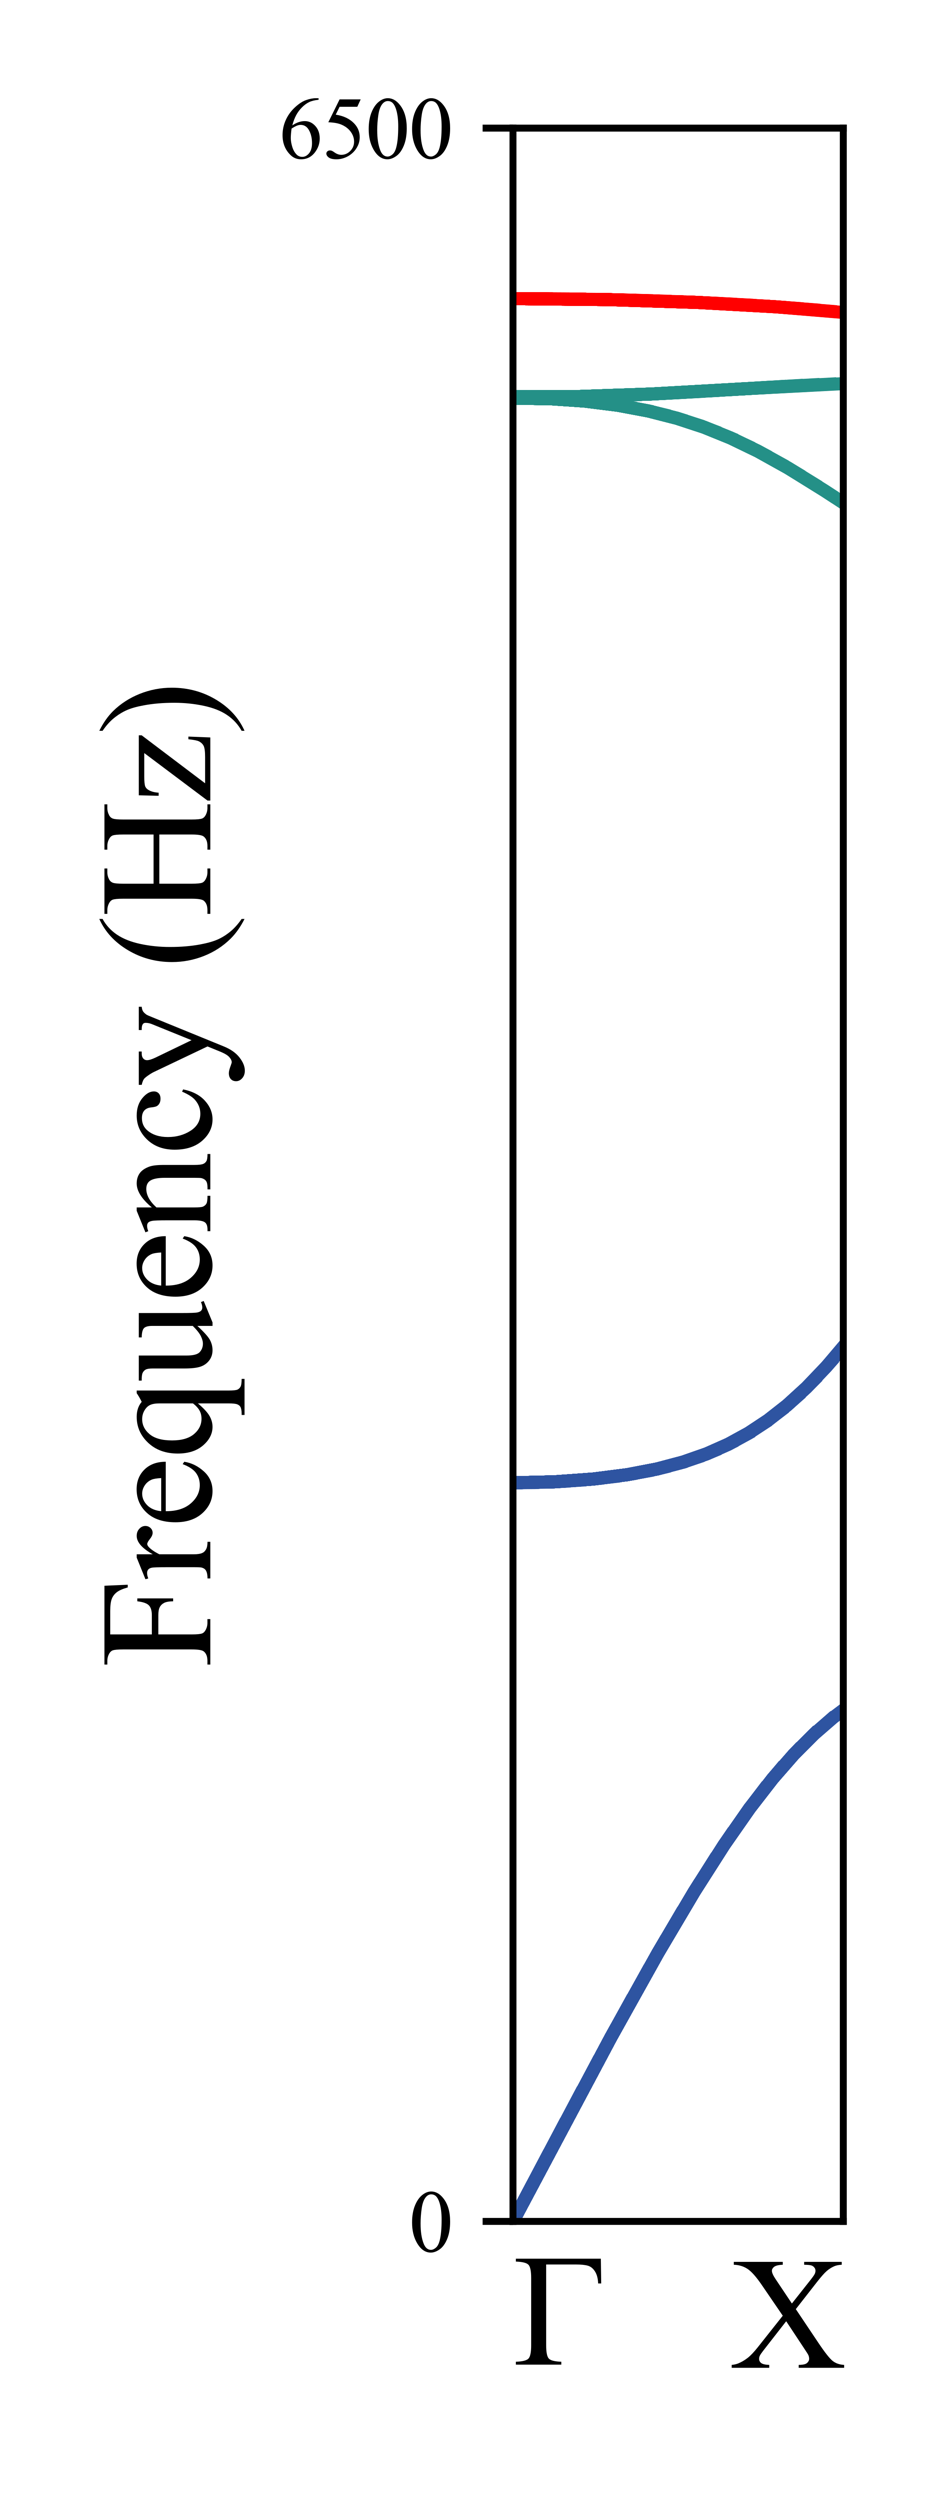 <?xml version="1.0" encoding="utf-8" standalone="no"?>
<!DOCTYPE svg PUBLIC "-//W3C//DTD SVG 1.1//EN"
  "http://www.w3.org/Graphics/SVG/1.1/DTD/svg11.dtd">
<svg xmlns:xlink="http://www.w3.org/1999/xlink" width="108pt" height="288pt" viewBox="0 0 108 288" xmlns="http://www.w3.org/2000/svg" version="1.1">
 <defs>
  <style type="text/css">*{stroke-linejoin: round; stroke-linecap: butt}</style>
 </defs>
 <g id="figure_1">
  <g id="patch_1">
   <path d="M 0 288 
L 108 288 
L 108 0 
L 0 0 
z
" style="fill: #ffffff"/>
  </g>
  <g id="axes_1">
   <g id="patch_2">
    <path d="M 59.127 255.92 
L 97.2 255.92 
L 97.2 14.76 
L 59.127 14.76 
z
" style="fill: #ffffff"/>
   </g>
   <g id="matplotlib.axis_1">
    <g id="text_1">
     <!-- Γ -->
     <g transform="translate(59.127 272.419) scale(0.18 -0.18)">
      <defs>
       <path id="TimesNewRomanPSMT-393" d="M 3516 4238 
L 3531 3247 
L 3409 3247 
Q 3397 3547 3281 3728 
Q 3166 3909 2998 3957 
Q 2831 4006 2516 4006 
L 1328 4006 
L 1328 772 
Q 1328 353 1436 240 
Q 1544 128 1934 116 
L 1934 0 
L 116 0 
L 116 116 
Q 509 128 618 240 
Q 728 353 728 772 
L 728 3466 
Q 728 3884 618 3996 
Q 509 4109 116 4122 
L 116 4238 
L 3516 4238 
z
" transform="scale(0.016)"/>
      </defs>
      <use xlink:href="#TimesNewRomanPSMT-393"/>
     </g>
    </g>
   </g>
   <g id="matplotlib.axis_2">
    <g id="ytick_1">
     <g id="line2d_1">
      <defs>
       <path id="m0ba33fe271" d="M 0 0 
L -3.5 0 
" style="stroke: #000000; stroke-width: 0.8"/>
      </defs>
      <g>
       <use xlink:href="#m0ba33fe271" x="59.127" y="255.92" style="stroke: #000000; stroke-width: 0.8"/>
      </g>
     </g>
     <g id="text_2">
      <!-- 0 -->
      <g transform="translate(47.127 259.392) scale(0.1 -0.1)">
       <defs>
        <path id="TimesNewRomanPSMT-30" d="M 231 2094 
Q 231 2819 450 3342 
Q 669 3866 1031 4122 
Q 1313 4325 1613 4325 
Q 2100 4325 2488 3828 
Q 2972 3213 2972 2159 
Q 2972 1422 2759 906 
Q 2547 391 2217 158 
Q 1888 -75 1581 -75 
Q 975 -75 572 641 
Q 231 1244 231 2094 
z
M 844 2016 
Q 844 1141 1059 588 
Q 1238 122 1591 122 
Q 1759 122 1940 273 
Q 2122 425 2216 781 
Q 2359 1319 2359 2297 
Q 2359 3022 2209 3506 
Q 2097 3866 1919 4016 
Q 1791 4119 1609 4119 
Q 1397 4119 1231 3928 
Q 1006 3669 925 3112 
Q 844 2556 844 2016 
z
" transform="scale(0.016)"/>
       </defs>
       <use xlink:href="#TimesNewRomanPSMT-30"/>
      </g>
     </g>
    </g>
    <g id="ytick_2">
     <g id="line2d_2">
      <g>
       <use xlink:href="#m0ba33fe271" x="59.127" y="14.76" style="stroke: #000000; stroke-width: 0.8"/>
      </g>
     </g>
     <g id="text_3">
      <!-- 6500 -->
      <g transform="translate(32.127 18.232) scale(0.1 -0.1)">
       <defs>
        <path id="TimesNewRomanPSMT-36" d="M 2869 4325 
L 2869 4209 
Q 2456 4169 2195 4045 
Q 1934 3922 1679 3669 
Q 1425 3416 1258 3105 
Q 1091 2794 978 2366 
Q 1428 2675 1881 2675 
Q 2316 2675 2634 2325 
Q 2953 1975 2953 1425 
Q 2953 894 2631 456 
Q 2244 -75 1606 -75 
Q 1172 -75 869 213 
Q 275 772 275 1663 
Q 275 2231 503 2743 
Q 731 3256 1154 3653 
Q 1578 4050 1965 4187 
Q 2353 4325 2688 4325 
L 2869 4325 
z
M 925 2138 
Q 869 1716 869 1456 
Q 869 1156 980 804 
Q 1091 453 1309 247 
Q 1469 100 1697 100 
Q 1969 100 2183 356 
Q 2397 613 2397 1088 
Q 2397 1622 2184 2012 
Q 1972 2403 1581 2403 
Q 1463 2403 1327 2353 
Q 1191 2303 925 2138 
z
" transform="scale(0.016)"/>
        <path id="TimesNewRomanPSMT-35" d="M 2778 4238 
L 2534 3706 
L 1259 3706 
L 981 3138 
Q 1809 3016 2294 2522 
Q 2709 2097 2709 1522 
Q 2709 1188 2573 903 
Q 2438 619 2231 419 
Q 2025 219 1772 97 
Q 1413 -75 1034 -75 
Q 653 -75 479 54 
Q 306 184 306 341 
Q 306 428 378 495 
Q 450 563 559 563 
Q 641 563 702 538 
Q 763 513 909 409 
Q 1144 247 1384 247 
Q 1750 247 2026 523 
Q 2303 800 2303 1197 
Q 2303 1581 2056 1914 
Q 1809 2247 1375 2428 
Q 1034 2569 447 2591 
L 1259 4238 
L 2778 4238 
z
" transform="scale(0.016)"/>
       </defs>
       <use xlink:href="#TimesNewRomanPSMT-36"/>
       <use xlink:href="#TimesNewRomanPSMT-35" x="50"/>
       <use xlink:href="#TimesNewRomanPSMT-30" x="100"/>
       <use xlink:href="#TimesNewRomanPSMT-30" x="150"/>
      </g>
     </g>
    </g>
    <g id="text_4">
     <!-- Frequency (Hz) -->
     <g transform="translate(24.243 192.065) rotate(-90) scale(0.18 -0.18)">
      <defs>
       <path id="TimesNewRomanPSMT-46" d="M 1309 4006 
L 1309 2341 
L 2081 2341 
Q 2347 2341 2470 2458 
Q 2594 2575 2634 2922 
L 2750 2922 
L 2750 1488 
L 2634 1488 
Q 2631 1734 2570 1850 
Q 2509 1966 2401 2023 
Q 2294 2081 2081 2081 
L 1309 2081 
L 1309 750 
Q 1309 428 1350 325 
Q 1381 247 1481 191 
Q 1619 116 1769 116 
L 1922 116 
L 1922 0 
L 103 0 
L 103 116 
L 253 116 
Q 516 116 634 269 
Q 709 369 709 750 
L 709 3488 
Q 709 3809 669 3913 
Q 638 3991 541 4047 
Q 406 4122 253 4122 
L 103 4122 
L 103 4238 
L 3256 4238 
L 3297 3306 
L 3188 3306 
Q 3106 3603 2998 3742 
Q 2891 3881 2733 3943 
Q 2575 4006 2244 4006 
L 1309 4006 
z
" transform="scale(0.016)"/>
       <path id="TimesNewRomanPSMT-72" d="M 1038 2947 
L 1038 2303 
Q 1397 2947 1775 2947 
Q 1947 2947 2059 2842 
Q 2172 2738 2172 2600 
Q 2172 2478 2090 2393 
Q 2009 2309 1897 2309 
Q 1788 2309 1652 2417 
Q 1516 2525 1450 2525 
Q 1394 2525 1328 2463 
Q 1188 2334 1038 2041 
L 1038 669 
Q 1038 431 1097 309 
Q 1138 225 1241 169 
Q 1344 113 1538 113 
L 1538 0 
L 72 0 
L 72 113 
Q 291 113 397 181 
Q 475 231 506 341 
Q 522 394 522 644 
L 522 1753 
Q 522 2253 501 2348 
Q 481 2444 426 2487 
Q 372 2531 291 2531 
Q 194 2531 72 2484 
L 41 2597 
L 906 2947 
L 1038 2947 
z
" transform="scale(0.016)"/>
       <path id="TimesNewRomanPSMT-65" d="M 681 1784 
Q 678 1147 991 784 
Q 1303 422 1725 422 
Q 2006 422 2214 576 
Q 2422 731 2563 1106 
L 2659 1044 
Q 2594 616 2278 264 
Q 1963 -88 1488 -88 
Q 972 -88 605 314 
Q 238 716 238 1394 
Q 238 2128 614 2539 
Q 991 2950 1559 2950 
Q 2041 2950 2350 2633 
Q 2659 2316 2659 1784 
L 681 1784 
z
M 681 1966 
L 2006 1966 
Q 1991 2241 1941 2353 
Q 1863 2528 1708 2628 
Q 1553 2728 1384 2728 
Q 1125 2728 920 2526 
Q 716 2325 681 1966 
z
" transform="scale(0.016)"/>
       <path id="TimesNewRomanPSMT-71" d="M 2734 2947 
L 2734 -734 
Q 2734 -1009 2771 -1087 
Q 2809 -1166 2889 -1209 
Q 2969 -1253 3200 -1253 
L 3200 -1369 
L 1756 -1369 
L 1756 -1253 
L 1816 -1253 
Q 1991 -1253 2081 -1203 
Q 2144 -1169 2181 -1080 
Q 2219 -991 2219 -734 
L 2219 497 
Q 1934 159 1721 35 
Q 1509 -88 1281 -88 
Q 866 -88 539 290 
Q 213 669 213 1303 
Q 213 2031 644 2489 
Q 1075 2947 1684 2947 
Q 1863 2947 2013 2897 
Q 2163 2847 2281 2747 
Q 2463 2834 2628 2947 
L 2734 2947 
z
M 2219 694 
L 2219 2038 
Q 2219 2272 2158 2406 
Q 2097 2541 1940 2634 
Q 1784 2728 1588 2728 
Q 1238 2728 988 2431 
Q 738 2134 738 1531 
Q 738 953 992 653 
Q 1247 353 1606 353 
Q 1791 353 1934 433 
Q 2078 513 2219 694 
z
" transform="scale(0.016)"/>
       <path id="TimesNewRomanPSMT-75" d="M 2709 2863 
L 2709 1128 
Q 2709 631 2732 520 
Q 2756 409 2807 365 
Q 2859 322 2928 322 
Q 3025 322 3147 375 
L 3191 266 
L 2334 -88 
L 2194 -88 
L 2194 519 
Q 1825 119 1631 15 
Q 1438 -88 1222 -88 
Q 981 -88 804 51 
Q 628 191 559 409 
Q 491 628 491 1028 
L 491 2306 
Q 491 2509 447 2587 
Q 403 2666 317 2708 
Q 231 2750 6 2747 
L 6 2863 
L 1009 2863 
L 1009 947 
Q 1009 547 1148 422 
Q 1288 297 1484 297 
Q 1619 297 1789 381 
Q 1959 466 2194 703 
L 2194 2325 
Q 2194 2569 2105 2655 
Q 2016 2741 1734 2747 
L 1734 2863 
L 2709 2863 
z
" transform="scale(0.016)"/>
       <path id="TimesNewRomanPSMT-6e" d="M 1034 2341 
Q 1538 2947 1994 2947 
Q 2228 2947 2397 2830 
Q 2566 2713 2666 2444 
Q 2734 2256 2734 1869 
L 2734 647 
Q 2734 375 2778 278 
Q 2813 200 2889 156 
Q 2966 113 3172 113 
L 3172 0 
L 1756 0 
L 1756 113 
L 1816 113 
Q 2016 113 2095 173 
Q 2175 234 2206 353 
Q 2219 400 2219 647 
L 2219 1819 
Q 2219 2209 2117 2386 
Q 2016 2563 1775 2563 
Q 1403 2563 1034 2156 
L 1034 647 
Q 1034 356 1069 288 
Q 1113 197 1189 155 
Q 1266 113 1500 113 
L 1500 0 
L 84 0 
L 84 113 
L 147 113 
Q 366 113 442 223 
Q 519 334 519 647 
L 519 1709 
Q 519 2225 495 2337 
Q 472 2450 423 2490 
Q 375 2531 294 2531 
Q 206 2531 84 2484 
L 38 2597 
L 900 2947 
L 1034 2947 
L 1034 2341 
z
" transform="scale(0.016)"/>
       <path id="TimesNewRomanPSMT-63" d="M 2631 1088 
Q 2516 522 2178 217 
Q 1841 -88 1431 -88 
Q 944 -88 581 321 
Q 219 731 219 1428 
Q 219 2103 620 2525 
Q 1022 2947 1584 2947 
Q 2006 2947 2278 2723 
Q 2550 2500 2550 2259 
Q 2550 2141 2473 2067 
Q 2397 1994 2259 1994 
Q 2075 1994 1981 2113 
Q 1928 2178 1911 2362 
Q 1894 2547 1784 2644 
Q 1675 2738 1481 2738 
Q 1169 2738 978 2506 
Q 725 2200 725 1697 
Q 725 1184 976 792 
Q 1228 400 1656 400 
Q 1963 400 2206 609 
Q 2378 753 2541 1131 
L 2631 1088 
z
" transform="scale(0.016)"/>
       <path id="TimesNewRomanPSMT-79" d="M 38 2863 
L 1372 2863 
L 1372 2747 
L 1306 2747 
Q 1166 2747 1095 2686 
Q 1025 2625 1025 2534 
Q 1025 2413 1128 2197 
L 1825 753 
L 2466 2334 
Q 2519 2463 2519 2588 
Q 2519 2644 2497 2672 
Q 2472 2706 2419 2726 
Q 2366 2747 2231 2747 
L 2231 2863 
L 3163 2863 
L 3163 2747 
Q 3047 2734 2984 2696 
Q 2922 2659 2847 2556 
Q 2819 2513 2741 2316 
L 1575 -541 
Q 1406 -956 1132 -1168 
Q 859 -1381 606 -1381 
Q 422 -1381 303 -1275 
Q 184 -1169 184 -1031 
Q 184 -900 270 -820 
Q 356 -741 506 -741 
Q 609 -741 788 -809 
Q 913 -856 944 -856 
Q 1038 -856 1148 -759 
Q 1259 -663 1372 -384 
L 1575 113 
L 547 2272 
Q 500 2369 397 2513 
Q 319 2622 269 2659 
Q 197 2709 38 2747 
L 38 2863 
z
" transform="scale(0.016)"/>
       <path id="TimesNewRomanPSMT-20" transform="scale(0.016)"/>
       <path id="TimesNewRomanPSMT-28" d="M 1988 -1253 
L 1988 -1369 
Q 1516 -1131 1200 -813 
Q 750 -359 506 256 
Q 263 872 263 1534 
Q 263 2503 741 3301 
Q 1219 4100 1988 4444 
L 1988 4313 
Q 1603 4100 1356 3731 
Q 1109 3363 987 2797 
Q 866 2231 866 1616 
Q 866 947 969 400 
Q 1050 -31 1165 -292 
Q 1281 -553 1476 -793 
Q 1672 -1034 1988 -1253 
z
" transform="scale(0.016)"/>
       <path id="TimesNewRomanPSMT-48" d="M 1316 2272 
L 3284 2272 
L 3284 3484 
Q 3284 3809 3244 3913 
Q 3213 3991 3113 4047 
Q 2978 4122 2828 4122 
L 2678 4122 
L 2678 4238 
L 4491 4238 
L 4491 4122 
L 4341 4122 
Q 4191 4122 4056 4050 
Q 3956 4000 3920 3898 
Q 3884 3797 3884 3484 
L 3884 750 
Q 3884 428 3925 325 
Q 3956 247 4053 191 
Q 4191 116 4341 116 
L 4491 116 
L 4491 0 
L 2678 0 
L 2678 116 
L 2828 116 
Q 3088 116 3206 269 
Q 3284 369 3284 750 
L 3284 2041 
L 1316 2041 
L 1316 750 
Q 1316 428 1356 325 
Q 1388 247 1488 191 
Q 1622 116 1772 116 
L 1925 116 
L 1925 0 
L 109 0 
L 109 116 
L 259 116 
Q 522 116 641 269 
Q 716 369 716 750 
L 716 3484 
Q 716 3809 675 3913 
Q 644 3991 547 4047 
Q 409 4122 259 4122 
L 109 4122 
L 109 4238 
L 1925 4238 
L 1925 4122 
L 1772 4122 
Q 1622 4122 1488 4050 
Q 1391 4000 1353 3898 
Q 1316 3797 1316 3484 
L 1316 2272 
z
" transform="scale(0.016)"/>
       <path id="TimesNewRomanPSMT-7a" d="M 2688 878 
L 2653 0 
L 128 0 
L 128 113 
L 2028 2644 
L 1091 2644 
Q 788 2644 694 2605 
Q 600 2566 541 2456 
Q 456 2300 444 2069 
L 319 2069 
L 338 2863 
L 2738 2863 
L 2738 2747 
L 819 209 
L 1863 209 
Q 2191 209 2308 264 
Q 2425 319 2497 456 
Q 2547 556 2581 878 
L 2688 878 
z
" transform="scale(0.016)"/>
       <path id="TimesNewRomanPSMT-29" d="M 144 4313 
L 144 4444 
Q 619 4209 934 3891 
Q 1381 3434 1625 2820 
Q 1869 2206 1869 1541 
Q 1869 572 1392 -226 
Q 916 -1025 144 -1369 
L 144 -1253 
Q 528 -1038 776 -670 
Q 1025 -303 1145 264 
Q 1266 831 1266 1447 
Q 1266 2113 1163 2663 
Q 1084 3094 967 3353 
Q 850 3613 656 3853 
Q 463 4094 144 4313 
z
" transform="scale(0.016)"/>
      </defs>
      <use xlink:href="#TimesNewRomanPSMT-46"/>
      <use xlink:href="#TimesNewRomanPSMT-72" x="55.615"/>
      <use xlink:href="#TimesNewRomanPSMT-65" x="88.916"/>
      <use xlink:href="#TimesNewRomanPSMT-71" x="133.301"/>
      <use xlink:href="#TimesNewRomanPSMT-75" x="183.301"/>
      <use xlink:href="#TimesNewRomanPSMT-65" x="233.301"/>
      <use xlink:href="#TimesNewRomanPSMT-6e" x="277.686"/>
      <use xlink:href="#TimesNewRomanPSMT-63" x="327.686"/>
      <use xlink:href="#TimesNewRomanPSMT-79" x="372.07"/>
      <use xlink:href="#TimesNewRomanPSMT-20" x="422.07"/>
      <use xlink:href="#TimesNewRomanPSMT-28" x="447.07"/>
      <use xlink:href="#TimesNewRomanPSMT-48" x="480.371"/>
      <use xlink:href="#TimesNewRomanPSMT-7a" x="552.588"/>
      <use xlink:href="#TimesNewRomanPSMT-29" x="596.973"/>
     </g>
    </g>
   </g>
   <g id="line2d_3">
    <path d="M 59.127 255.92 
L 59.127 255.92 
" clip-path="url(#p9e3d163be8)" style="fill: none; stroke: #2e54a1; stroke-width: 1.5; stroke-linecap: square"/>
   </g>
   <g id="line2d_4">
    <path d="M 59.127 255.92 
L 61.05 252.267 
L 61.05 252.267 
" clip-path="url(#p9e3d163be8)" style="fill: none; stroke: #2e54a1; stroke-width: 1.5; stroke-linecap: square"/>
   </g>
   <g id="line2d_5">
    <path d="M 59.127 255.92 
L 62.973 248.62 
L 62.973 248.62 
" clip-path="url(#p9e3d163be8)" style="fill: none; stroke: #2e54a1; stroke-width: 1.5; stroke-linecap: square"/>
   </g>
   <g id="line2d_6">
    <path d="M 59.127 255.92 
L 64.896 244.988 
L 64.896 244.988 
" clip-path="url(#p9e3d163be8)" style="fill: none; stroke: #2e54a1; stroke-width: 1.5; stroke-linecap: square"/>
   </g>
   <g id="line2d_7">
    <path d="M 59.127 255.92 
L 66.819 241.376 
L 66.819 241.376 
" clip-path="url(#p9e3d163be8)" style="fill: none; stroke: #2e54a1; stroke-width: 1.5; stroke-linecap: square"/>
   </g>
   <g id="line2d_8">
    <path d="M 59.127 255.92 
L 68.742 237.794 
L 68.742 237.794 
" clip-path="url(#p9e3d163be8)" style="fill: none; stroke: #2e54a1; stroke-width: 1.5; stroke-linecap: square"/>
   </g>
   <g id="line2d_9">
    <path d="M 59.127 255.92 
L 70.388 234.759 
L 70.665 234.251 
L 70.665 234.251 
" clip-path="url(#p9e3d163be8)" style="fill: none; stroke: #2e54a1; stroke-width: 1.5; stroke-linecap: square"/>
   </g>
   <g id="line2d_10">
    <path d="M 59.127 255.92 
L 70.378 234.776 
L 72.588 230.755 
L 72.588 230.755 
" clip-path="url(#p9e3d163be8)" style="fill: none; stroke: #2e54a1; stroke-width: 1.5; stroke-linecap: square"/>
   </g>
   <g id="line2d_11">
    <path d="M 59.127 255.92 
L 70.384 234.766 
L 74.511 227.32 
L 74.511 227.32 
" clip-path="url(#p9e3d163be8)" style="fill: none; stroke: #2e54a1; stroke-width: 1.5; stroke-linecap: square"/>
   </g>
   <g id="line2d_12">
    <path d="M 59.127 255.92 
L 70.388 234.759 
L 75.845 224.978 
L 76.434 223.957 
L 76.434 223.957 
" clip-path="url(#p9e3d163be8)" style="fill: none; stroke: #2e54a1; stroke-width: 1.5; stroke-linecap: square"/>
   </g>
   <g id="line2d_13">
    <path d="M 59.127 255.92 
L 70.388 234.759 
L 75.855 224.962 
L 78.357 220.682 
L 78.357 220.682 
" clip-path="url(#p9e3d163be8)" style="fill: none; stroke: #2e54a1; stroke-width: 1.5; stroke-linecap: square"/>
   </g>
   <g id="line2d_14">
    <path d="M 59.127 255.92 
L 70.371 234.791 
L 75.834 224.999 
L 80.005 217.957 
L 80.28 217.51 
L 80.28 217.51 
" clip-path="url(#p9e3d163be8)" style="fill: none; stroke: #2e54a1; stroke-width: 1.5; stroke-linecap: square"/>
   </g>
   <g id="line2d_15">
    <path d="M 59.127 255.92 
L 70.376 234.78 
L 75.828 225.009 
L 80.009 217.951 
L 82.203 214.462 
L 82.203 214.462 
" clip-path="url(#p9e3d163be8)" style="fill: none; stroke: #2e54a1; stroke-width: 1.5; stroke-linecap: square"/>
   </g>
   <g id="line2d_16">
    <path d="M 59.127 255.92 
L 70.388 234.759 
L 75.843 224.982 
L 80.022 217.929 
L 83.475 212.523 
L 84.126 211.557 
L 84.126 211.557 
" clip-path="url(#p9e3d163be8)" style="fill: none; stroke: #2e54a1; stroke-width: 1.5; stroke-linecap: square"/>
   </g>
   <g id="line2d_17">
    <path d="M 59.127 255.92 
L 70.365 234.801 
L 75.835 224.995 
L 80.012 217.945 
L 83.462 212.543 
L 86.049 208.817 
L 86.049 208.817 
" clip-path="url(#p9e3d163be8)" style="fill: none; stroke: #2e54a1; stroke-width: 1.5; stroke-linecap: square"/>
   </g>
   <g id="line2d_18">
    <path d="M 59.127 255.92 
L 70.388 234.759 
L 75.845 224.978 
L 80.032 217.913 
L 83.468 212.534 
L 86.441 208.279 
L 87.972 206.261 
L 87.972 206.261 
" clip-path="url(#p9e3d163be8)" style="fill: none; stroke: #2e54a1; stroke-width: 1.5; stroke-linecap: square"/>
   </g>
   <g id="line2d_19">
    <path d="M 59.127 255.92 
L 70.369 234.794 
L 75.82 225.022 
L 80.009 217.951 
L 83.458 212.549 
L 86.415 208.316 
L 89.063 204.9 
L 89.895 203.908 
L 89.895 203.908 
" clip-path="url(#p9e3d163be8)" style="fill: none; stroke: #2e54a1; stroke-width: 1.5; stroke-linecap: square"/>
   </g>
   <g id="line2d_20">
    <path d="M 59.127 255.92 
L 70.384 234.766 
L 75.849 224.972 
L 80.037 217.904 
L 83.473 212.526 
L 86.451 208.266 
L 89.102 204.853 
L 91.523 202.085 
L 91.818 201.773 
L 91.818 201.773 
" clip-path="url(#p9e3d163be8)" style="fill: none; stroke: #2e54a1; stroke-width: 1.5; stroke-linecap: square"/>
   </g>
   <g id="line2d_21">
    <path d="M 59.127 255.92 
L 70.388 234.759 
L 75.862 224.948 
L 80.02 217.932 
L 83.45 212.56 
L 86.43 208.295 
L 89.063 204.9 
L 91.489 202.122 
L 93.741 199.861 
L 93.741 199.861 
" clip-path="url(#p9e3d163be8)" style="fill: none; stroke: #2e54a1; stroke-width: 1.5; stroke-linecap: square"/>
   </g>
   <g id="line2d_22">
    <path d="M 59.127 255.92 
L 70.355 234.819 
L 75.805 225.049 
L 79.974 218.007 
L 83.412 212.618 
L 86.374 208.371 
L 89.044 204.923 
L 91.494 202.116 
L 93.798 199.808 
L 95.664 198.175 
L 95.664 198.175 
" clip-path="url(#p9e3d163be8)" style="fill: none; stroke: #2e54a1; stroke-width: 1.5; stroke-linecap: square"/>
   </g>
   <g id="line2d_23">
    <path d="M 59.127 255.92 
L 70.369 234.794 
L 75.835 224.995 
L 80.032 217.913 
L 83.458 212.549 
L 86.422 208.305 
L 89.079 204.881 
L 91.504 202.106 
L 93.814 199.793 
L 96.047 197.866 
L 97.587 196.707 
L 97.587 196.707 
" clip-path="url(#p9e3d163be8)" style="fill: none; stroke: #2e54a1; stroke-width: 1.5; stroke-linecap: square"/>
   </g>
   <g id="line2d_24">
    <path d="M 59.127 170.825 
L 59.127 170.825 
" clip-path="url(#p9e3d163be8)" style="fill: none; stroke: #2e54a1; stroke-width: 1.5; stroke-linecap: square"/>
   </g>
   <g id="line2d_25">
    <path d="M 59.127 170.825 
L 61.05 170.807 
L 61.05 170.807 
" clip-path="url(#p9e3d163be8)" style="fill: none; stroke: #2e54a1; stroke-width: 1.5; stroke-linecap: square"/>
   </g>
   <g id="line2d_26">
    <path d="M 59.127 170.825 
L 62.973 170.754 
L 62.973 170.754 
" clip-path="url(#p9e3d163be8)" style="fill: none; stroke: #2e54a1; stroke-width: 1.5; stroke-linecap: square"/>
   </g>
   <g id="line2d_27">
    <path d="M 59.127 170.825 
L 63.926 170.713 
L 64.896 170.663 
L 64.896 170.663 
" clip-path="url(#p9e3d163be8)" style="fill: none; stroke: #2e54a1; stroke-width: 1.5; stroke-linecap: square"/>
   </g>
   <g id="line2d_28">
    <path d="M 59.127 170.825 
L 63.924 170.714 
L 66.819 170.532 
L 66.819 170.532 
" clip-path="url(#p9e3d163be8)" style="fill: none; stroke: #2e54a1; stroke-width: 1.5; stroke-linecap: square"/>
   </g>
   <g id="line2d_29">
    <path d="M 59.127 170.825 
L 63.93 170.713 
L 68.386 170.392 
L 68.742 170.356 
L 68.742 170.356 
" clip-path="url(#p9e3d163be8)" style="fill: none; stroke: #2e54a1; stroke-width: 1.5; stroke-linecap: square"/>
   </g>
   <g id="line2d_30">
    <path d="M 59.127 170.825 
L 63.92 170.714 
L 68.378 170.393 
L 70.665 170.13 
L 70.665 170.13 
" clip-path="url(#p9e3d163be8)" style="fill: none; stroke: #2e54a1; stroke-width: 1.5; stroke-linecap: square"/>
   </g>
   <g id="line2d_31">
    <path d="M 59.127 170.825 
L 63.924 170.714 
L 68.384 170.392 
L 72.305 169.892 
L 72.588 169.847 
L 72.588 169.847 
" clip-path="url(#p9e3d163be8)" style="fill: none; stroke: #2e54a1; stroke-width: 1.5; stroke-linecap: square"/>
   </g>
   <g id="line2d_32">
    <path d="M 59.127 170.825 
L 63.932 170.713 
L 68.382 170.392 
L 72.309 169.892 
L 74.511 169.497 
L 74.511 169.497 
" clip-path="url(#p9e3d163be8)" style="fill: none; stroke: #2e54a1; stroke-width: 1.5; stroke-linecap: square"/>
   </g>
   <g id="line2d_33">
    <path d="M 59.127 170.825 
L 63.926 170.713 
L 68.378 170.393 
L 72.311 169.891 
L 75.724 169.237 
L 76.434 169.07 
L 76.434 169.07 
" clip-path="url(#p9e3d163be8)" style="fill: none; stroke: #2e54a1; stroke-width: 1.5; stroke-linecap: square"/>
   </g>
   <g id="line2d_34">
    <path d="M 59.127 170.825 
L 63.92 170.714 
L 68.367 170.394 
L 72.294 169.894 
L 75.72 169.238 
L 78.357 168.552 
L 78.357 168.552 
" clip-path="url(#p9e3d163be8)" style="fill: none; stroke: #2e54a1; stroke-width: 1.5; stroke-linecap: square"/>
   </g>
   <g id="line2d_35">
    <path d="M 59.127 170.825 
L 63.934 170.713 
L 68.38 170.393 
L 72.298 169.893 
L 75.728 169.236 
L 78.734 168.439 
L 80.28 167.929 
L 80.28 167.929 
" clip-path="url(#p9e3d163be8)" style="fill: none; stroke: #2e54a1; stroke-width: 1.5; stroke-linecap: square"/>
   </g>
   <g id="line2d_36">
    <path d="M 59.127 170.825 
L 63.932 170.713 
L 68.39 170.392 
L 72.317 169.89 
L 75.735 169.235 
L 78.761 168.431 
L 81.464 167.486 
L 82.203 167.183 
L 82.203 167.183 
" clip-path="url(#p9e3d163be8)" style="fill: none; stroke: #2e54a1; stroke-width: 1.5; stroke-linecap: square"/>
   </g>
   <g id="line2d_37">
    <path d="M 59.127 170.825 
L 63.932 170.713 
L 68.386 170.392 
L 72.315 169.891 
L 75.743 169.233 
L 78.746 168.436 
L 81.448 167.492 
L 83.926 166.394 
L 84.126 166.295 
L 84.126 166.295 
" clip-path="url(#p9e3d163be8)" style="fill: none; stroke: #2e54a1; stroke-width: 1.5; stroke-linecap: square"/>
   </g>
   <g id="line2d_38">
    <path d="M 59.127 170.825 
L 63.924 170.714 
L 68.371 170.394 
L 72.305 169.892 
L 75.728 169.236 
L 78.746 168.436 
L 81.441 167.495 
L 83.92 166.397 
L 86.049 165.244 
L 86.049 165.244 
" clip-path="url(#p9e3d163be8)" style="fill: none; stroke: #2e54a1; stroke-width: 1.5; stroke-linecap: square"/>
   </g>
   <g id="line2d_39">
    <path d="M 59.127 170.825 
L 63.92 170.714 
L 68.367 170.394 
L 72.294 169.894 
L 75.73 169.236 
L 78.732 168.44 
L 81.446 167.493 
L 83.93 166.392 
L 86.268 165.112 
L 87.972 164.011 
L 87.972 164.011 
" clip-path="url(#p9e3d163be8)" style="fill: none; stroke: #2e54a1; stroke-width: 1.5; stroke-linecap: square"/>
   </g>
   <g id="line2d_40">
    <path d="M 59.127 170.825 
L 63.932 170.713 
L 68.398 170.391 
L 72.309 169.892 
L 75.728 169.236 
L 78.746 168.436 
L 81.456 167.489 
L 83.951 166.382 
L 86.291 165.099 
L 88.54 163.609 
L 89.895 162.578 
L 89.895 162.578 
" clip-path="url(#p9e3d163be8)" style="fill: none; stroke: #2e54a1; stroke-width: 1.5; stroke-linecap: square"/>
   </g>
   <g id="line2d_41">
    <path d="M 59.127 170.825 
L 63.938 170.713 
L 68.388 170.392 
L 72.315 169.891 
L 75.751 169.231 
L 78.761 168.431 
L 81.477 167.48 
L 83.964 166.375 
L 86.288 165.101 
L 88.513 163.628 
L 90.705 161.911 
L 91.818 160.932 
L 91.818 160.932 
" clip-path="url(#p9e3d163be8)" style="fill: none; stroke: #2e54a1; stroke-width: 1.5; stroke-linecap: square"/>
   </g>
   <g id="line2d_42">
    <path d="M 59.127 170.825 
L 63.909 170.714 
L 68.378 170.393 
L 72.294 169.894 
L 75.724 169.237 
L 78.738 168.438 
L 81.441 167.495 
L 83.935 166.39 
L 86.257 165.119 
L 88.509 163.631 
L 90.726 161.893 
L 92.944 159.867 
L 93.741 159.067 
L 93.741 159.067 
" clip-path="url(#p9e3d163be8)" style="fill: none; stroke: #2e54a1; stroke-width: 1.5; stroke-linecap: square"/>
   </g>
   <g id="line2d_43">
    <path d="M 59.127 170.825 
L 63.919 170.714 
L 68.38 170.393 
L 72.294 169.894 
L 75.731 169.236 
L 78.73 168.44 
L 81.437 167.496 
L 83.924 166.395 
L 86.264 165.115 
L 88.495 163.641 
L 90.69 161.924 
L 92.921 159.889 
L 95.225 157.476 
L 95.664 156.981 
L 95.664 156.981 
" clip-path="url(#p9e3d163be8)" style="fill: none; stroke: #2e54a1; stroke-width: 1.5; stroke-linecap: square"/>
   </g>
   <g id="line2d_44">
    <path d="M 59.127 170.825 
L 63.94 170.713 
L 68.405 170.39 
L 72.332 169.888 
L 75.758 169.229 
L 78.761 168.431 
L 81.456 167.489 
L 83.958 166.378 
L 86.307 165.089 
L 88.54 163.609 
L 90.734 161.886 
L 92.967 159.844 
L 95.238 157.461 
L 97.587 154.684 
L 97.587 154.684 
" clip-path="url(#p9e3d163be8)" style="fill: none; stroke: #2e54a1; stroke-width: 1.5; stroke-linecap: square"/>
   </g>
   <g id="line2d_45">
    <path d="M 59.127 45.87 
L 59.127 45.87 
" clip-path="url(#p9e3d163be8)" style="fill: none; stroke: #249087; stroke-width: 1.5; stroke-linecap: square"/>
   </g>
   <g id="line2d_46">
    <path d="M 59.127 45.87 
L 61.05 45.88 
L 61.05 45.88 
" clip-path="url(#p9e3d163be8)" style="fill: none; stroke: #249087; stroke-width: 1.5; stroke-linecap: square"/>
   </g>
   <g id="line2d_47">
    <path d="M 59.127 45.87 
L 62.973 45.92 
L 62.973 45.92 
" clip-path="url(#p9e3d163be8)" style="fill: none; stroke: #249087; stroke-width: 1.5; stroke-linecap: square"/>
   </g>
   <g id="line2d_48">
    <path d="M 59.127 45.87 
L 63.424 45.937 
L 64.896 46.01 
L 64.896 46.01 
" clip-path="url(#p9e3d163be8)" style="fill: none; stroke: #249087; stroke-width: 1.5; stroke-linecap: square"/>
   </g>
   <g id="line2d_49">
    <path d="M 59.127 45.87 
L 63.424 45.937 
L 66.819 46.153 
L 66.819 46.153 
" clip-path="url(#p9e3d163be8)" style="fill: none; stroke: #249087; stroke-width: 1.5; stroke-linecap: square"/>
   </g>
   <g id="line2d_50">
    <path d="M 59.127 45.87 
L 63.43 45.937 
L 67.337 46.201 
L 68.742 46.351 
L 68.742 46.351 
" clip-path="url(#p9e3d163be8)" style="fill: none; stroke: #249087; stroke-width: 1.5; stroke-linecap: square"/>
   </g>
   <g id="line2d_51">
    <path d="M 59.127 45.87 
L 63.424 45.937 
L 67.327 46.2 
L 70.665 46.604 
L 70.665 46.604 
" clip-path="url(#p9e3d163be8)" style="fill: none; stroke: #249087; stroke-width: 1.5; stroke-linecap: square"/>
   </g>
   <g id="line2d_52">
    <path d="M 59.127 45.87 
L 63.426 45.937 
L 67.333 46.201 
L 71.173 46.681 
L 72.588 46.918 
L 72.588 46.918 
" clip-path="url(#p9e3d163be8)" style="fill: none; stroke: #249087; stroke-width: 1.5; stroke-linecap: square"/>
   </g>
   <g id="line2d_53">
    <path d="M 59.127 45.87 
L 63.439 45.937 
L 67.351 46.203 
L 71.185 46.683 
L 74.511 47.299 
L 74.511 47.299 
" clip-path="url(#p9e3d163be8)" style="fill: none; stroke: #249087; stroke-width: 1.5; stroke-linecap: square"/>
   </g>
   <g id="line2d_54">
    <path d="M 59.127 45.87 
L 63.441 45.937 
L 67.339 46.201 
L 71.185 46.683 
L 74.736 47.348 
L 76.434 47.752 
L 76.434 47.752 
" clip-path="url(#p9e3d163be8)" style="fill: none; stroke: #249087; stroke-width: 1.5; stroke-linecap: square"/>
   </g>
   <g id="line2d_55">
    <path d="M 59.127 45.87 
L 63.439 45.937 
L 67.347 46.202 
L 71.177 46.682 
L 74.738 47.348 
L 78.03 48.189 
L 78.357 48.286 
L 78.357 48.286 
" clip-path="url(#p9e3d163be8)" style="fill: none; stroke: #249087; stroke-width: 1.5; stroke-linecap: square"/>
   </g>
   <g id="line2d_56">
    <path d="M 59.127 45.87 
L 63.447 45.937 
L 67.343 46.202 
L 71.175 46.681 
L 74.732 47.347 
L 78.014 48.185 
L 80.28 48.905 
L 80.28 48.905 
" clip-path="url(#p9e3d163be8)" style="fill: none; stroke: #249087; stroke-width: 1.5; stroke-linecap: square"/>
   </g>
   <g id="line2d_57">
    <path d="M 59.127 45.87 
L 63.447 45.937 
L 67.351 46.203 
L 71.185 46.683 
L 74.742 47.349 
L 78.022 48.187 
L 81.14 49.212 
L 82.203 49.616 
L 82.203 49.616 
" clip-path="url(#p9e3d163be8)" style="fill: none; stroke: #249087; stroke-width: 1.5; stroke-linecap: square"/>
   </g>
   <g id="line2d_58">
    <path d="M 59.127 45.87 
L 63.457 45.938 
L 67.36 46.203 
L 71.189 46.683 
L 74.742 47.349 
L 78.02 48.186 
L 81.123 49.206 
L 84.126 50.42 
L 84.126 50.42 
" clip-path="url(#p9e3d163be8)" style="fill: none; stroke: #249087; stroke-width: 1.5; stroke-linecap: square"/>
   </g>
   <g id="line2d_59">
    <path d="M 59.127 45.87 
L 63.439 45.937 
L 67.347 46.202 
L 71.173 46.681 
L 74.731 47.347 
L 78.018 48.186 
L 81.144 49.213 
L 84.216 50.461 
L 86.049 51.318 
L 86.049 51.318 
" clip-path="url(#p9e3d163be8)" style="fill: none; stroke: #249087; stroke-width: 1.5; stroke-linecap: square"/>
   </g>
   <g id="line2d_60">
    <path d="M 59.127 45.87 
L 63.458 45.938 
L 67.356 46.203 
L 71.196 46.685 
L 74.748 47.35 
L 78.039 48.192 
L 81.158 49.218 
L 84.218 50.461 
L 87.365 51.983 
L 87.972 52.303 
L 87.972 52.303 
" clip-path="url(#p9e3d163be8)" style="fill: none; stroke: #249087; stroke-width: 1.5; stroke-linecap: square"/>
   </g>
   <g id="line2d_61">
    <path d="M 59.127 45.87 
L 63.439 45.937 
L 67.351 46.203 
L 71.2 46.685 
L 74.742 47.349 
L 78.037 48.191 
L 81.148 49.215 
L 84.197 50.452 
L 87.338 51.969 
L 89.895 53.37 
L 89.895 53.37 
" clip-path="url(#p9e3d163be8)" style="fill: none; stroke: #249087; stroke-width: 1.5; stroke-linecap: square"/>
   </g>
   <g id="line2d_62">
    <path d="M 59.127 45.87 
L 63.447 45.937 
L 67.341 46.202 
L 71.17 46.68 
L 74.736 47.348 
L 78.009 48.183 
L 81.117 49.204 
L 84.161 50.436 
L 87.302 51.95 
L 90.738 53.861 
L 91.818 54.507 
L 91.818 54.507 
" clip-path="url(#p9e3d163be8)" style="fill: none; stroke: #249087; stroke-width: 1.5; stroke-linecap: square"/>
   </g>
   <g id="line2d_63">
    <path d="M 59.127 45.87 
L 63.458 45.938 
L 67.374 46.205 
L 71.22 46.688 
L 74.754 47.352 
L 78.045 48.194 
L 81.163 49.22 
L 84.212 50.459 
L 87.365 51.983 
L 90.83 53.915 
L 93.741 55.7 
L 93.741 55.7 
" clip-path="url(#p9e3d163be8)" style="fill: none; stroke: #249087; stroke-width: 1.5; stroke-linecap: square"/>
   </g>
   <g id="line2d_64">
    <path d="M 59.127 45.87 
L 63.443 45.937 
L 67.356 46.203 
L 71.196 46.685 
L 74.744 47.349 
L 78.036 48.191 
L 81.144 49.213 
L 84.216 50.461 
L 87.362 51.981 
L 90.799 53.897 
L 95.005 56.508 
L 95.664 56.935 
L 95.664 56.935 
" clip-path="url(#p9e3d163be8)" style="fill: none; stroke: #249087; stroke-width: 1.5; stroke-linecap: square"/>
   </g>
   <g id="line2d_65">
    <path d="M 59.127 45.87 
L 63.478 45.939 
L 67.366 46.204 
L 71.216 46.688 
L 74.757 47.352 
L 78.03 48.189 
L 81.148 49.215 
L 84.189 50.449 
L 87.346 51.973 
L 90.811 53.904 
L 95.046 56.534 
L 97.587 58.198 
L 97.587 58.198 
" clip-path="url(#p9e3d163be8)" style="fill: none; stroke: #249087; stroke-width: 1.5; stroke-linecap: square"/>
   </g>
   <g id="line2d_66">
    <path d="M 59.127 45.712 
L 59.127 45.712 
" clip-path="url(#p9e3d163be8)" style="fill: none; stroke: #249087; stroke-width: 1.5; stroke-linecap: square"/>
   </g>
   <g id="line2d_67">
    <path d="M 59.127 45.712 
L 61.05 45.717 
L 61.05 45.717 
" clip-path="url(#p9e3d163be8)" style="fill: none; stroke: #249087; stroke-width: 1.5; stroke-linecap: square"/>
   </g>
   <g id="line2d_68">
    <path d="M 59.127 45.712 
L 62.973 45.722 
L 62.973 45.722 
" clip-path="url(#p9e3d163be8)" style="fill: none; stroke: #249087; stroke-width: 1.5; stroke-linecap: square"/>
   </g>
   <g id="line2d_69">
    <path d="M 59.127 45.712 
L 64.896 45.709 
L 64.896 45.709 
" clip-path="url(#p9e3d163be8)" style="fill: none; stroke: #249087; stroke-width: 1.5; stroke-linecap: square"/>
   </g>
   <g id="line2d_70">
    <path d="M 59.127 45.712 
L 66.704 45.68 
L 66.819 45.677 
L 66.819 45.677 
" clip-path="url(#p9e3d163be8)" style="fill: none; stroke: #249087; stroke-width: 1.5; stroke-linecap: square"/>
   </g>
   <g id="line2d_71">
    <path d="M 59.127 45.712 
L 66.712 45.68 
L 68.742 45.63 
L 68.742 45.63 
" clip-path="url(#p9e3d163be8)" style="fill: none; stroke: #249087; stroke-width: 1.5; stroke-linecap: square"/>
   </g>
   <g id="line2d_72">
    <path d="M 59.127 45.712 
L 66.715 45.68 
L 70.665 45.571 
L 70.665 45.571 
" clip-path="url(#p9e3d163be8)" style="fill: none; stroke: #249087; stroke-width: 1.5; stroke-linecap: square"/>
   </g>
   <g id="line2d_73">
    <path d="M 59.127 45.712 
L 66.727 45.679 
L 72.588 45.5 
L 72.588 45.5 
" clip-path="url(#p9e3d163be8)" style="fill: none; stroke: #249087; stroke-width: 1.5; stroke-linecap: square"/>
   </g>
   <g id="line2d_74">
    <path d="M 59.127 45.712 
L 66.735 45.679 
L 74.511 45.418 
L 74.511 45.418 
" clip-path="url(#p9e3d163be8)" style="fill: none; stroke: #249087; stroke-width: 1.5; stroke-linecap: square"/>
   </g>
   <g id="line2d_75">
    <path d="M 59.127 45.712 
L 66.733 45.679 
L 74.875 45.402 
L 76.434 45.328 
L 76.434 45.328 
" clip-path="url(#p9e3d163be8)" style="fill: none; stroke: #249087; stroke-width: 1.5; stroke-linecap: square"/>
   </g>
   <g id="line2d_76">
    <path d="M 59.127 45.712 
L 66.75 45.679 
L 74.892 45.401 
L 78.357 45.229 
L 78.357 45.229 
" clip-path="url(#p9e3d163be8)" style="fill: none; stroke: #249087; stroke-width: 1.5; stroke-linecap: square"/>
   </g>
   <g id="line2d_77">
    <path d="M 59.127 45.712 
L 66.75 45.679 
L 74.902 45.401 
L 80.28 45.123 
L 80.28 45.123 
" clip-path="url(#p9e3d163be8)" style="fill: none; stroke: #249087; stroke-width: 1.5; stroke-linecap: square"/>
   </g>
   <g id="line2d_78">
    <path d="M 59.127 45.712 
L 66.75 45.679 
L 74.904 45.4 
L 82.203 45.011 
L 82.203 45.011 
" clip-path="url(#p9e3d163be8)" style="fill: none; stroke: #249087; stroke-width: 1.5; stroke-linecap: square"/>
   </g>
   <g id="line2d_79">
    <path d="M 59.127 45.712 
L 66.76 45.679 
L 74.917 45.4 
L 84.126 44.895 
L 84.126 44.895 
" clip-path="url(#p9e3d163be8)" style="fill: none; stroke: #249087; stroke-width: 1.5; stroke-linecap: square"/>
   </g>
   <g id="line2d_80">
    <path d="M 59.127 45.712 
L 66.781 45.678 
L 74.946 45.399 
L 85.914 44.784 
L 86.049 44.776 
L 86.049 44.776 
" clip-path="url(#p9e3d163be8)" style="fill: none; stroke: #249087; stroke-width: 1.5; stroke-linecap: square"/>
   </g>
   <g id="line2d_81">
    <path d="M 59.127 45.712 
L 66.779 45.678 
L 74.95 45.398 
L 85.922 44.784 
L 87.972 44.657 
L 87.972 44.657 
" clip-path="url(#p9e3d163be8)" style="fill: none; stroke: #249087; stroke-width: 1.5; stroke-linecap: square"/>
   </g>
   <g id="line2d_82">
    <path d="M 59.127 45.712 
L 66.796 45.678 
L 74.958 45.398 
L 85.922 44.784 
L 89.895 44.541 
L 89.895 44.541 
" clip-path="url(#p9e3d163be8)" style="fill: none; stroke: #249087; stroke-width: 1.5; stroke-linecap: square"/>
   </g>
   <g id="line2d_83">
    <path d="M 59.127 45.712 
L 66.785 45.678 
L 74.933 45.399 
L 85.895 44.785 
L 91.818 44.431 
L 91.818 44.431 
" clip-path="url(#p9e3d163be8)" style="fill: none; stroke: #249087; stroke-width: 1.5; stroke-linecap: square"/>
   </g>
   <g id="line2d_84">
    <path d="M 59.127 45.712 
L 66.785 45.678 
L 74.962 45.398 
L 85.945 44.782 
L 93.741 44.332 
L 93.741 44.332 
" clip-path="url(#p9e3d163be8)" style="fill: none; stroke: #249087; stroke-width: 1.5; stroke-linecap: square"/>
   </g>
   <g id="line2d_85">
    <path d="M 59.127 45.712 
L 66.808 45.678 
L 74.963 45.398 
L 85.935 44.783 
L 95.664 44.251 
L 95.664 44.251 
" clip-path="url(#p9e3d163be8)" style="fill: none; stroke: #249087; stroke-width: 1.5; stroke-linecap: square"/>
   </g>
   <g id="line2d_86">
    <path d="M 59.127 45.712 
L 66.827 45.677 
L 74.988 45.397 
L 85.999 44.779 
L 96.932 44.211 
L 97.587 44.196 
L 97.587 44.196 
" clip-path="url(#p9e3d163be8)" style="fill: none; stroke: #249087; stroke-width: 1.5; stroke-linecap: square"/>
   </g>
   <g id="line2d_87">
    <path d="M 59.127 34.403 
L 59.127 34.403 
" clip-path="url(#p9e3d163be8)" style="fill: none; stroke: #ff0000; stroke-width: 1.5; stroke-linecap: square"/>
   </g>
   <g id="line2d_88">
    <path d="M 59.127 34.403 
L 61.05 34.407 
L 61.05 34.407 
" clip-path="url(#p9e3d163be8)" style="fill: none; stroke: #ff0000; stroke-width: 1.5; stroke-linecap: square"/>
   </g>
   <g id="line2d_89">
    <path d="M 59.127 34.403 
L 62.973 34.417 
L 62.973 34.417 
" clip-path="url(#p9e3d163be8)" style="fill: none; stroke: #ff0000; stroke-width: 1.5; stroke-linecap: square"/>
   </g>
   <g id="line2d_90">
    <path d="M 59.127 34.403 
L 64.896 34.434 
L 64.896 34.434 
" clip-path="url(#p9e3d163be8)" style="fill: none; stroke: #ff0000; stroke-width: 1.5; stroke-linecap: square"/>
   </g>
   <g id="line2d_91">
    <path d="M 59.127 34.403 
L 66.819 34.459 
L 66.819 34.459 
" clip-path="url(#p9e3d163be8)" style="fill: none; stroke: #ff0000; stroke-width: 1.5; stroke-linecap: square"/>
   </g>
   <g id="line2d_92">
    <path d="M 59.127 34.403 
L 68.742 34.49 
L 68.742 34.49 
" clip-path="url(#p9e3d163be8)" style="fill: none; stroke: #ff0000; stroke-width: 1.5; stroke-linecap: square"/>
   </g>
   <g id="line2d_93">
    <path d="M 59.127 34.403 
L 70.007 34.514 
L 70.665 34.529 
L 70.665 34.529 
" clip-path="url(#p9e3d163be8)" style="fill: none; stroke: #ff0000; stroke-width: 1.5; stroke-linecap: square"/>
   </g>
   <g id="line2d_94">
    <path d="M 59.127 34.403 
L 70.015 34.515 
L 72.588 34.575 
L 72.588 34.575 
" clip-path="url(#p9e3d163be8)" style="fill: none; stroke: #ff0000; stroke-width: 1.5; stroke-linecap: square"/>
   </g>
   <g id="line2d_95">
    <path d="M 59.127 34.403 
L 70.015 34.515 
L 74.511 34.628 
L 74.511 34.628 
" clip-path="url(#p9e3d163be8)" style="fill: none; stroke: #ff0000; stroke-width: 1.5; stroke-linecap: square"/>
   </g>
   <g id="line2d_96">
    <path d="M 59.127 34.403 
L 70.007 34.514 
L 76.434 34.69 
L 76.434 34.69 
" clip-path="url(#p9e3d163be8)" style="fill: none; stroke: #ff0000; stroke-width: 1.5; stroke-linecap: square"/>
   </g>
   <g id="line2d_97">
    <path d="M 59.127 34.403 
L 70.003 34.514 
L 78.357 34.76 
L 78.357 34.76 
" clip-path="url(#p9e3d163be8)" style="fill: none; stroke: #ff0000; stroke-width: 1.5; stroke-linecap: square"/>
   </g>
   <g id="line2d_98">
    <path d="M 59.127 34.403 
L 70.011 34.515 
L 80.28 34.838 
L 80.28 34.838 
" clip-path="url(#p9e3d163be8)" style="fill: none; stroke: #ff0000; stroke-width: 1.5; stroke-linecap: square"/>
   </g>
   <g id="line2d_99">
    <path d="M 59.127 34.403 
L 70.007 34.514 
L 80.263 34.837 
L 82.203 34.926 
L 82.203 34.926 
" clip-path="url(#p9e3d163be8)" style="fill: none; stroke: #ff0000; stroke-width: 1.5; stroke-linecap: square"/>
   </g>
   <g id="line2d_100">
    <path d="M 59.127 34.403 
L 70.013 34.515 
L 80.272 34.838 
L 84.126 35.023 
L 84.126 35.023 
" clip-path="url(#p9e3d163be8)" style="fill: none; stroke: #ff0000; stroke-width: 1.5; stroke-linecap: square"/>
   </g>
   <g id="line2d_101">
    <path d="M 59.127 34.403 
L 70.015 34.515 
L 80.282 34.838 
L 86.049 35.13 
L 86.049 35.13 
" clip-path="url(#p9e3d163be8)" style="fill: none; stroke: #ff0000; stroke-width: 1.5; stroke-linecap: square"/>
   </g>
   <g id="line2d_102">
    <path d="M 59.127 34.403 
L 70.013 34.515 
L 80.263 34.837 
L 87.972 35.249 
L 87.972 35.249 
" clip-path="url(#p9e3d163be8)" style="fill: none; stroke: #ff0000; stroke-width: 1.5; stroke-linecap: square"/>
   </g>
   <g id="line2d_103">
    <path d="M 59.127 34.403 
L 69.999 34.514 
L 80.255 34.837 
L 89.31 35.338 
L 89.895 35.379 
L 89.895 35.379 
" clip-path="url(#p9e3d163be8)" style="fill: none; stroke: #ff0000; stroke-width: 1.5; stroke-linecap: square"/>
   </g>
   <g id="line2d_104">
    <path d="M 59.127 34.403 
L 70.024 34.515 
L 80.299 34.839 
L 89.331 35.34 
L 91.818 35.523 
L 91.818 35.523 
" clip-path="url(#p9e3d163be8)" style="fill: none; stroke: #ff0000; stroke-width: 1.5; stroke-linecap: square"/>
   </g>
   <g id="line2d_105">
    <path d="M 59.127 34.403 
L 70.007 34.514 
L 80.263 34.837 
L 89.306 35.338 
L 93.741 35.68 
L 93.741 35.68 
" clip-path="url(#p9e3d163be8)" style="fill: none; stroke: #ff0000; stroke-width: 1.5; stroke-linecap: square"/>
   </g>
   <g id="line2d_106">
    <path d="M 59.127 34.403 
L 70.026 34.515 
L 80.303 34.839 
L 89.337 35.34 
L 95.664 35.853 
L 95.664 35.853 
" clip-path="url(#p9e3d163be8)" style="fill: none; stroke: #ff0000; stroke-width: 1.5; stroke-linecap: square"/>
   </g>
   <g id="line2d_107">
    <path d="M 59.127 34.403 
L 70.022 34.515 
L 80.263 34.837 
L 89.31 35.338 
L 96.932 35.976 
L 97.587 36.042 
L 97.587 36.042 
" clip-path="url(#p9e3d163be8)" style="fill: none; stroke: #ff0000; stroke-width: 1.5; stroke-linecap: square"/>
   </g>
   <g id="patch_3">
    <path d="M 59.127 255.92 
L 59.127 14.76 
" style="fill: none; stroke: #000000; stroke-width: 0.8; stroke-linejoin: miter; stroke-linecap: square"/>
   </g>
   <g id="patch_4">
    <path d="M 97.2 255.92 
L 97.2 14.76 
" style="fill: none; stroke: #000000; stroke-width: 0.8; stroke-linejoin: miter; stroke-linecap: square"/>
   </g>
   <g id="patch_5">
    <path d="M 59.127 255.92 
L 97.2 255.92 
" style="fill: none; stroke: #000000; stroke-width: 0.8; stroke-linejoin: miter; stroke-linecap: square"/>
   </g>
   <g id="patch_6">
    <path d="M 59.127 14.76 
L 97.2 14.76 
" style="fill: none; stroke: #000000; stroke-width: 0.8; stroke-linejoin: miter; stroke-linecap: square"/>
   </g>
   <g id="text_5">
    <!-- X -->
    <g transform="translate(84.201 272.785) scale(0.18 -0.18)">
     <defs>
      <path id="TimesNewRomanPSMT-58" d="M 2613 2347 
L 3522 991 
Q 3900 428 4083 279 
Q 4266 131 4547 116 
L 4547 0 
L 2728 0 
L 2728 116 
Q 2909 119 2997 153 
Q 3063 181 3105 239 
Q 3147 297 3147 356 
Q 3147 428 3119 500 
Q 3097 553 2947 775 
L 2228 1863 
L 1341 725 
Q 1200 544 1172 483 
Q 1144 422 1144 356 
Q 1144 256 1228 190 
Q 1313 125 1550 116 
L 1550 0 
L 47 0 
L 47 116 
Q 206 131 322 181 
Q 516 263 691 400 
Q 866 538 1091 822 
L 2091 2084 
L 1256 3306 
Q 916 3803 678 3958 
Q 441 4113 131 4122 
L 131 4238 
L 2091 4238 
L 2091 4122 
Q 1841 4113 1748 4041 
Q 1656 3969 1656 3881 
Q 1656 3766 1806 3544 
L 2456 2572 
L 3209 3525 
Q 3341 3694 3370 3756 
Q 3400 3819 3400 3884 
Q 3400 3950 3363 4000 
Q 3316 4066 3244 4092 
Q 3172 4119 2947 4122 
L 2947 4238 
L 4450 4238 
L 4450 4122 
Q 4272 4113 4159 4066 
Q 3991 3994 3850 3872 
Q 3709 3750 3453 3422 
L 2613 2347 
z
" transform="scale(0.016)"/>
     </defs>
     <use xlink:href="#TimesNewRomanPSMT-58"/>
    </g>
   </g>
  </g>
 </g>
 <defs>
  <clipPath id="p9e3d163be8">
   <rect x="59.127" y="14.76" width="38.072" height="241.16"/>
  </clipPath>
 </defs>
</svg>
